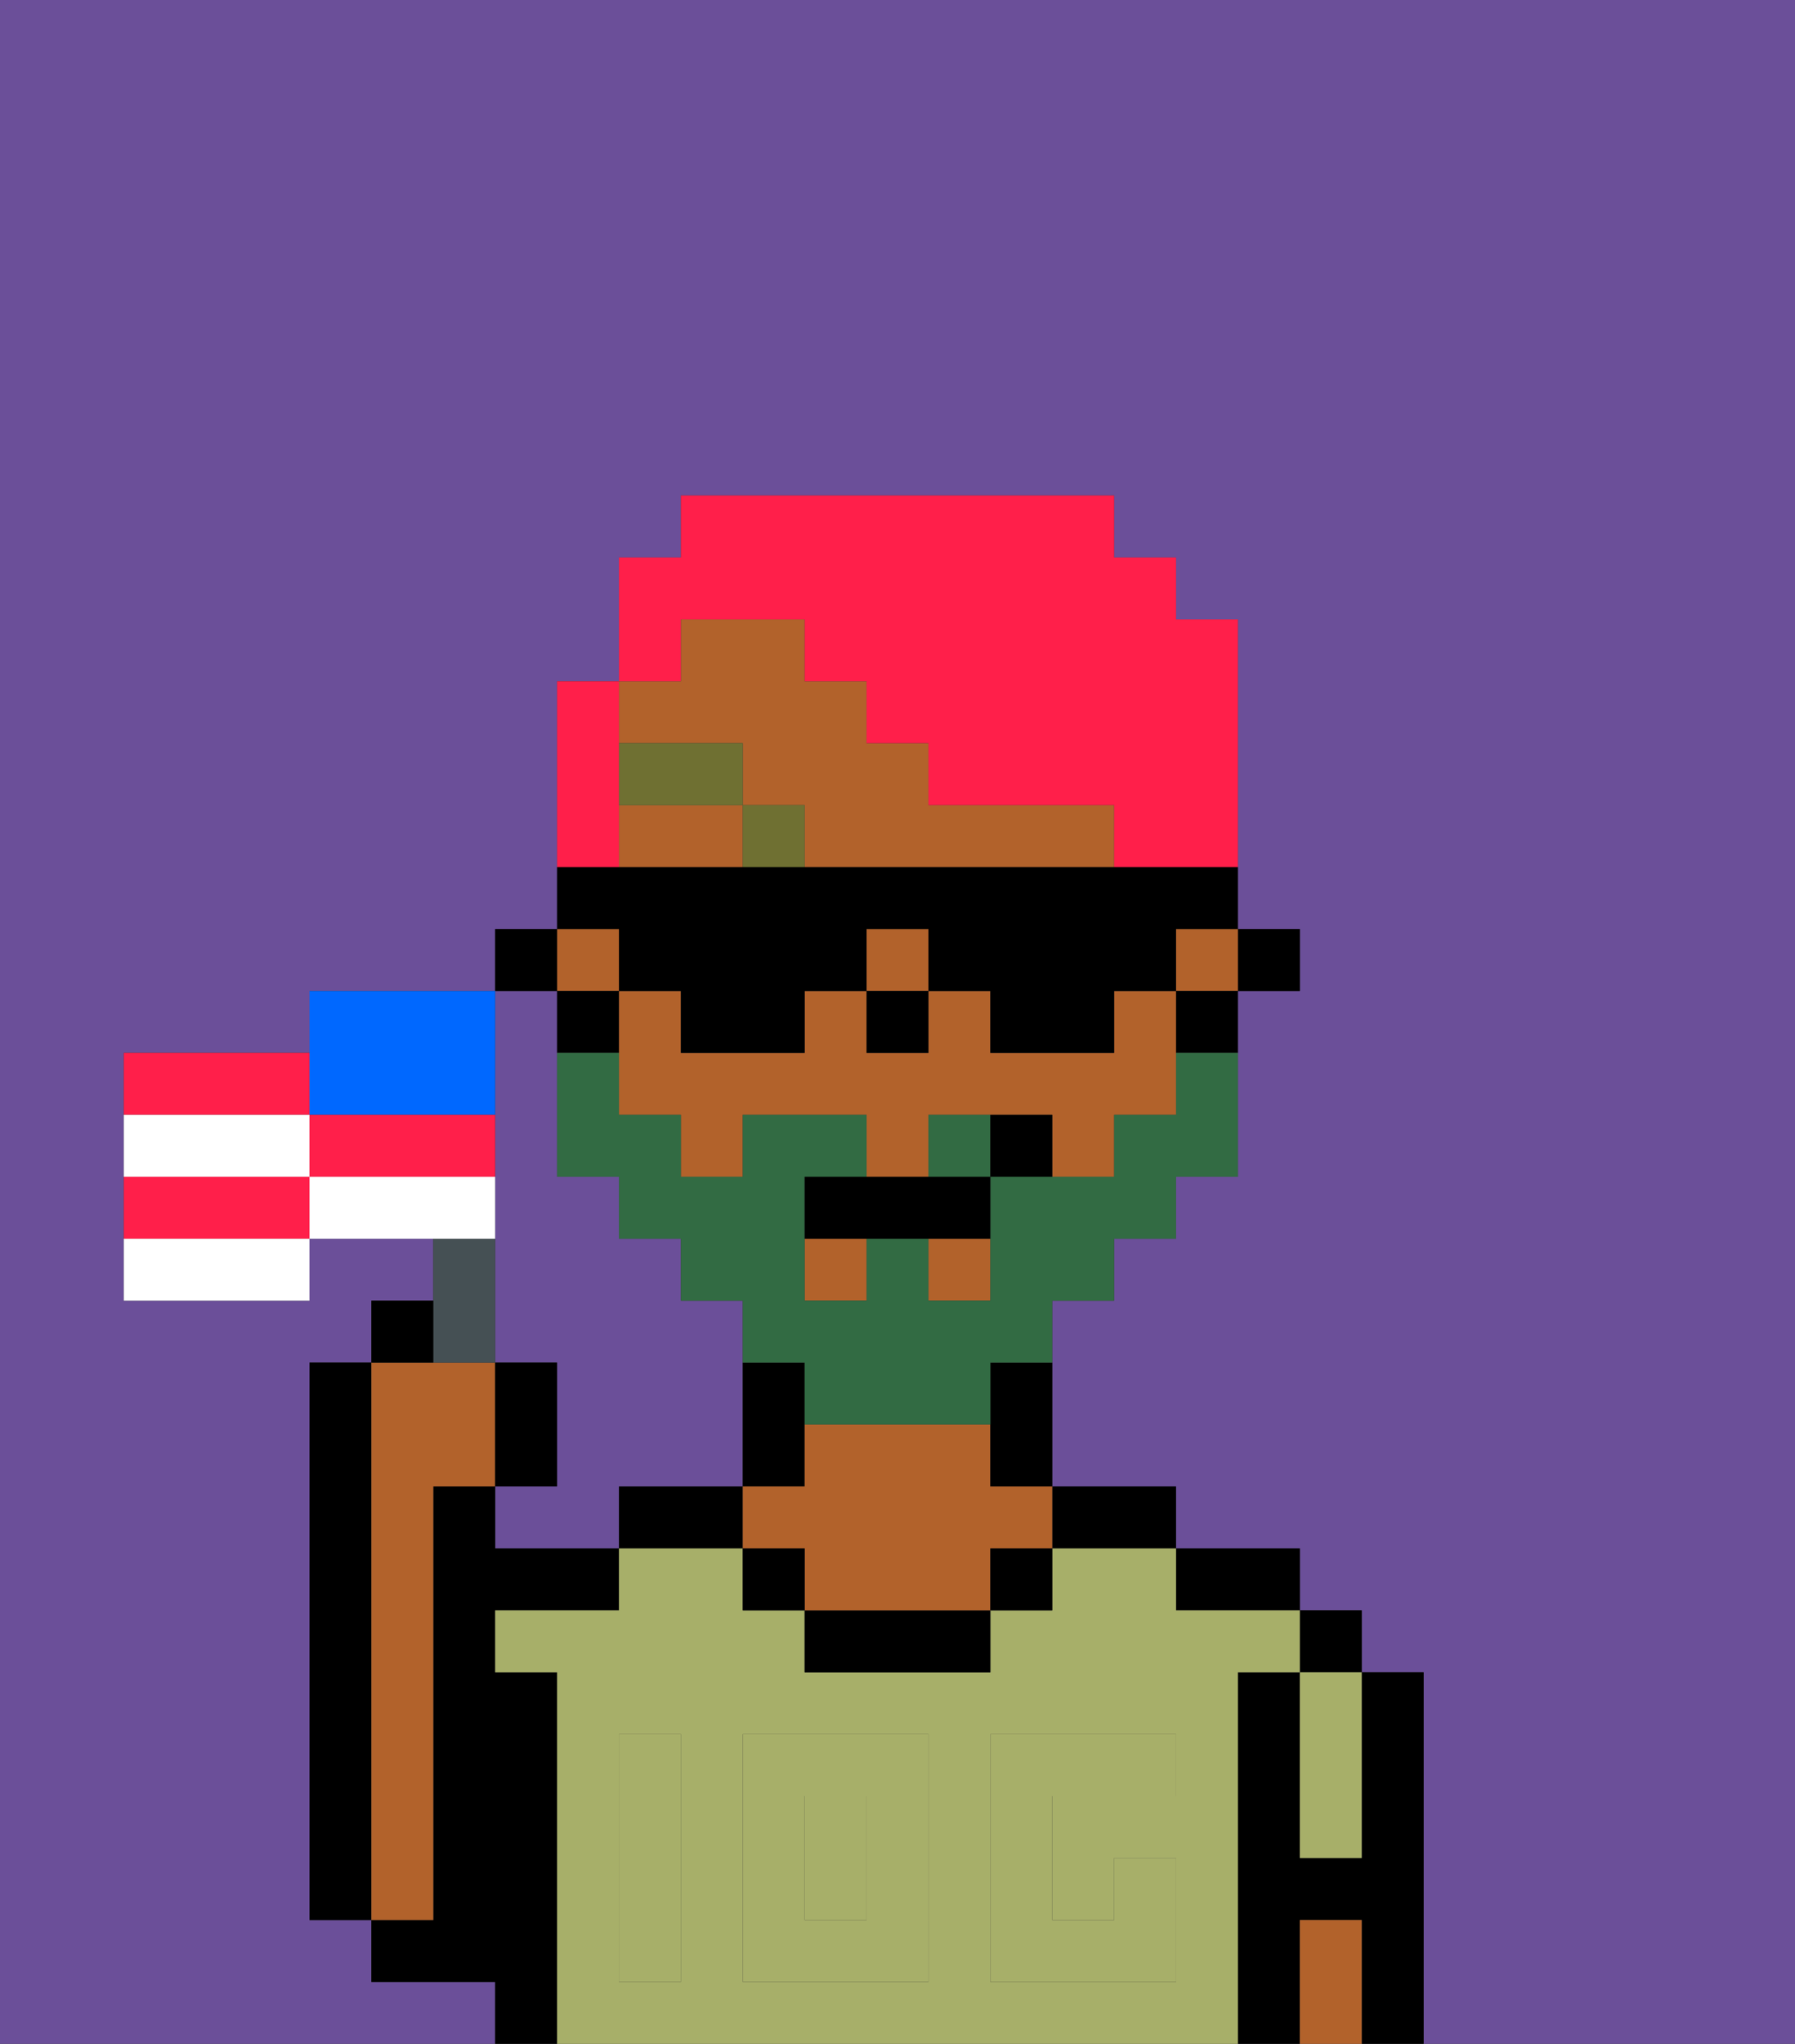 <svg xmlns="http://www.w3.org/2000/svg" viewBox="0 0 29 33"><rect x="0" y="0" width="29" height="33" fill="#333333" stroke="none"/><defs><style>polygon,rect,path{shape-rendering:crispedges;}.ea67-1{fill:#6b4f99;}.ea67-2{fill:#000000;}.ea67-3{fill:#b2622b;}.ea67-4{fill:#a7af69;}.ea67-5{fill:#a7af69;}.ea67-6{fill:#6f7032;}.ea67-7{fill:#326b43;}.ea67-8{fill:#ff1f4a;}.ea67-9{fill:#455054;}.ea67-10{fill:#ff1f4a;}.ea67-11{fill:#ffffff;}.ea67-12{fill:#0068ff;}</style></defs><path class="ea67-1" d="M8,19v3H9v2H8v1h2V24h2V21H11V20H10V19H9V16H8v3Z"/><path class="ea67-1" d="M0,33H8V32H6V31H5V22H6V21H7V20H5v1H2V17H5V16H8V15H9V11h1V9h1V8h7V9h1v1h1v5h1v1H20v3H19v1H18v1H17v3h2v1h2v1h1v1h1v6h6V0H0Z"/><rect class="ea67-2" x="21" y="26" width="1" height="1"/><path class="ea67-2" d="M23,27H22v3H21V27H20v6h1V31h1v2h1V27Z"/><path class="ea67-2" d="M20,26h1V25H19v1Z"/><path class="ea67-2" d="M18,25h1V24H17v1Z"/><path class="ea67-2" d="M13,23V22H12v2h1Z"/><path class="ea67-2" d="M11,24H10v1h2V24Z"/><path class="ea67-2" d="M9,27H8V26h2V25H8V24H7v7H6v1H8v1H9V27Z"/><path class="ea67-2" d="M6,22H5v9H6V22Z"/><path class="ea67-3" d="M7,30V24H8V22H6v9H7Z"/><path class="ea67-4" d="M20,27h1V26H19V25H17v1H16v1H13V26H12V25H10v1H8v1H9v6H20V27Zm-9,2v3H10V28h1Zm4,3H12V28h3Zm4-3H17v2h1V30h1v2H16V28h3Z"/><rect class="ea67-4" x="13" y="29" width="1" height="2"/><path class="ea67-2" d="M13,26v1h3V26H13Z"/><path class="ea67-3" d="M16,23H13v1H12v1h1v1h3V25h1V24H16Z"/><path class="ea67-4" d="M21,28v2h1V27H21Z"/><path class="ea67-3" d="M21,31v2h1V31Z"/><rect class="ea67-2" x="12" y="25" width="1" height="1"/><rect class="ea67-2" x="16" y="25" width="1" height="1"/><path class="ea67-5" d="M12,32h3V28H12Zm1-3h1v2H13Z"/><path class="ea67-5" d="M10,29v3h1V28H10Z"/><path class="ea67-5" d="M16,28v4h3V30H18v1H17V29h2V28H16Z"/><rect class="ea67-2" x="20" y="15" width="1" height="1"/><rect class="ea67-3" x="14" y="15" width="1" height="1"/><rect class="ea67-3" x="9" y="15" width="1" height="1"/><path class="ea67-3" d="M10,13v1h2V13Z"/><path class="ea67-3" d="M10,18h1v1h1V18h2v1h1V18h2v1h1V18h1V16H18v1H16V16H15v1H14V16H13v1H11V16H10v2Z"/><rect class="ea67-3" x="15" y="20" width="1" height="1"/><path class="ea67-3" d="M12,12v1h1v1h5V13H15V12H14V11H13V10H11v1H10v1Z"/><rect class="ea67-3" x="13" y="20" width="1" height="1"/><rect class="ea67-3" x="19" y="15" width="1" height="1"/><path class="ea67-2" d="M19,17h1V16H19Z"/><path class="ea67-2" d="M16,23v1h1V22H16Z"/><path class="ea67-2" d="M10,16H9v1h1Z"/><rect class="ea67-2" x="8" y="15" width="1" height="1"/><rect class="ea67-2" x="14" y="16" width="1" height="1"/><rect class="ea67-6" x="12" y="13" width="1" height="1"/><rect class="ea67-6" x="10" y="12" width="2" height="1"/><path class="ea67-7" d="M15,18v1h1V18Z"/><path class="ea67-7" d="M19,18H18v1H16v2H15V20H14v1H13V19h1V18H12v1H11V18H10V17H9v2h1v1h1v1h1v1h1v1h3V22h1V21h1V20h1V19h1V17H19Z"/><path class="ea67-2" d="M14,19H13v1h3V19H14Z"/><path class="ea67-2" d="M16,18v1h1V18Z"/><path class="ea67-8" d="M11,10h2v1h1v1h1v1h3v1h2V10H19V9H18V8H11V9H10v2h1Z"/><path class="ea67-8" d="M10,13V11H9v3h1Z"/><path class="ea67-2" d="M10,16h1v1h2V16h1V15h1v1h1v1h2V16h1V15h1V14H9v1h1Z"/><path class="ea67-9" d="M8,22V20H7v2Z"/><path class="ea67-10" d="M5,17H2v1H5Z"/><path class="ea67-10" d="M2,19v1H5V19Z"/><path class="ea67-11" d="M2,21H5V20H2Z"/><path class="ea67-12" d="M6,18H8V16H5v2Z"/><path class="ea67-11" d="M5,18H2v1H5Z"/><path class="ea67-10" d="M7,18H5v1H8V18Z"/><path class="ea67-11" d="M8,19H5v1H8Z"/><path class="ea67-2" d="M7,21H6v1H7Z"/><path class="ea67-2" d="M9,22H8v2H9Z"/></svg>